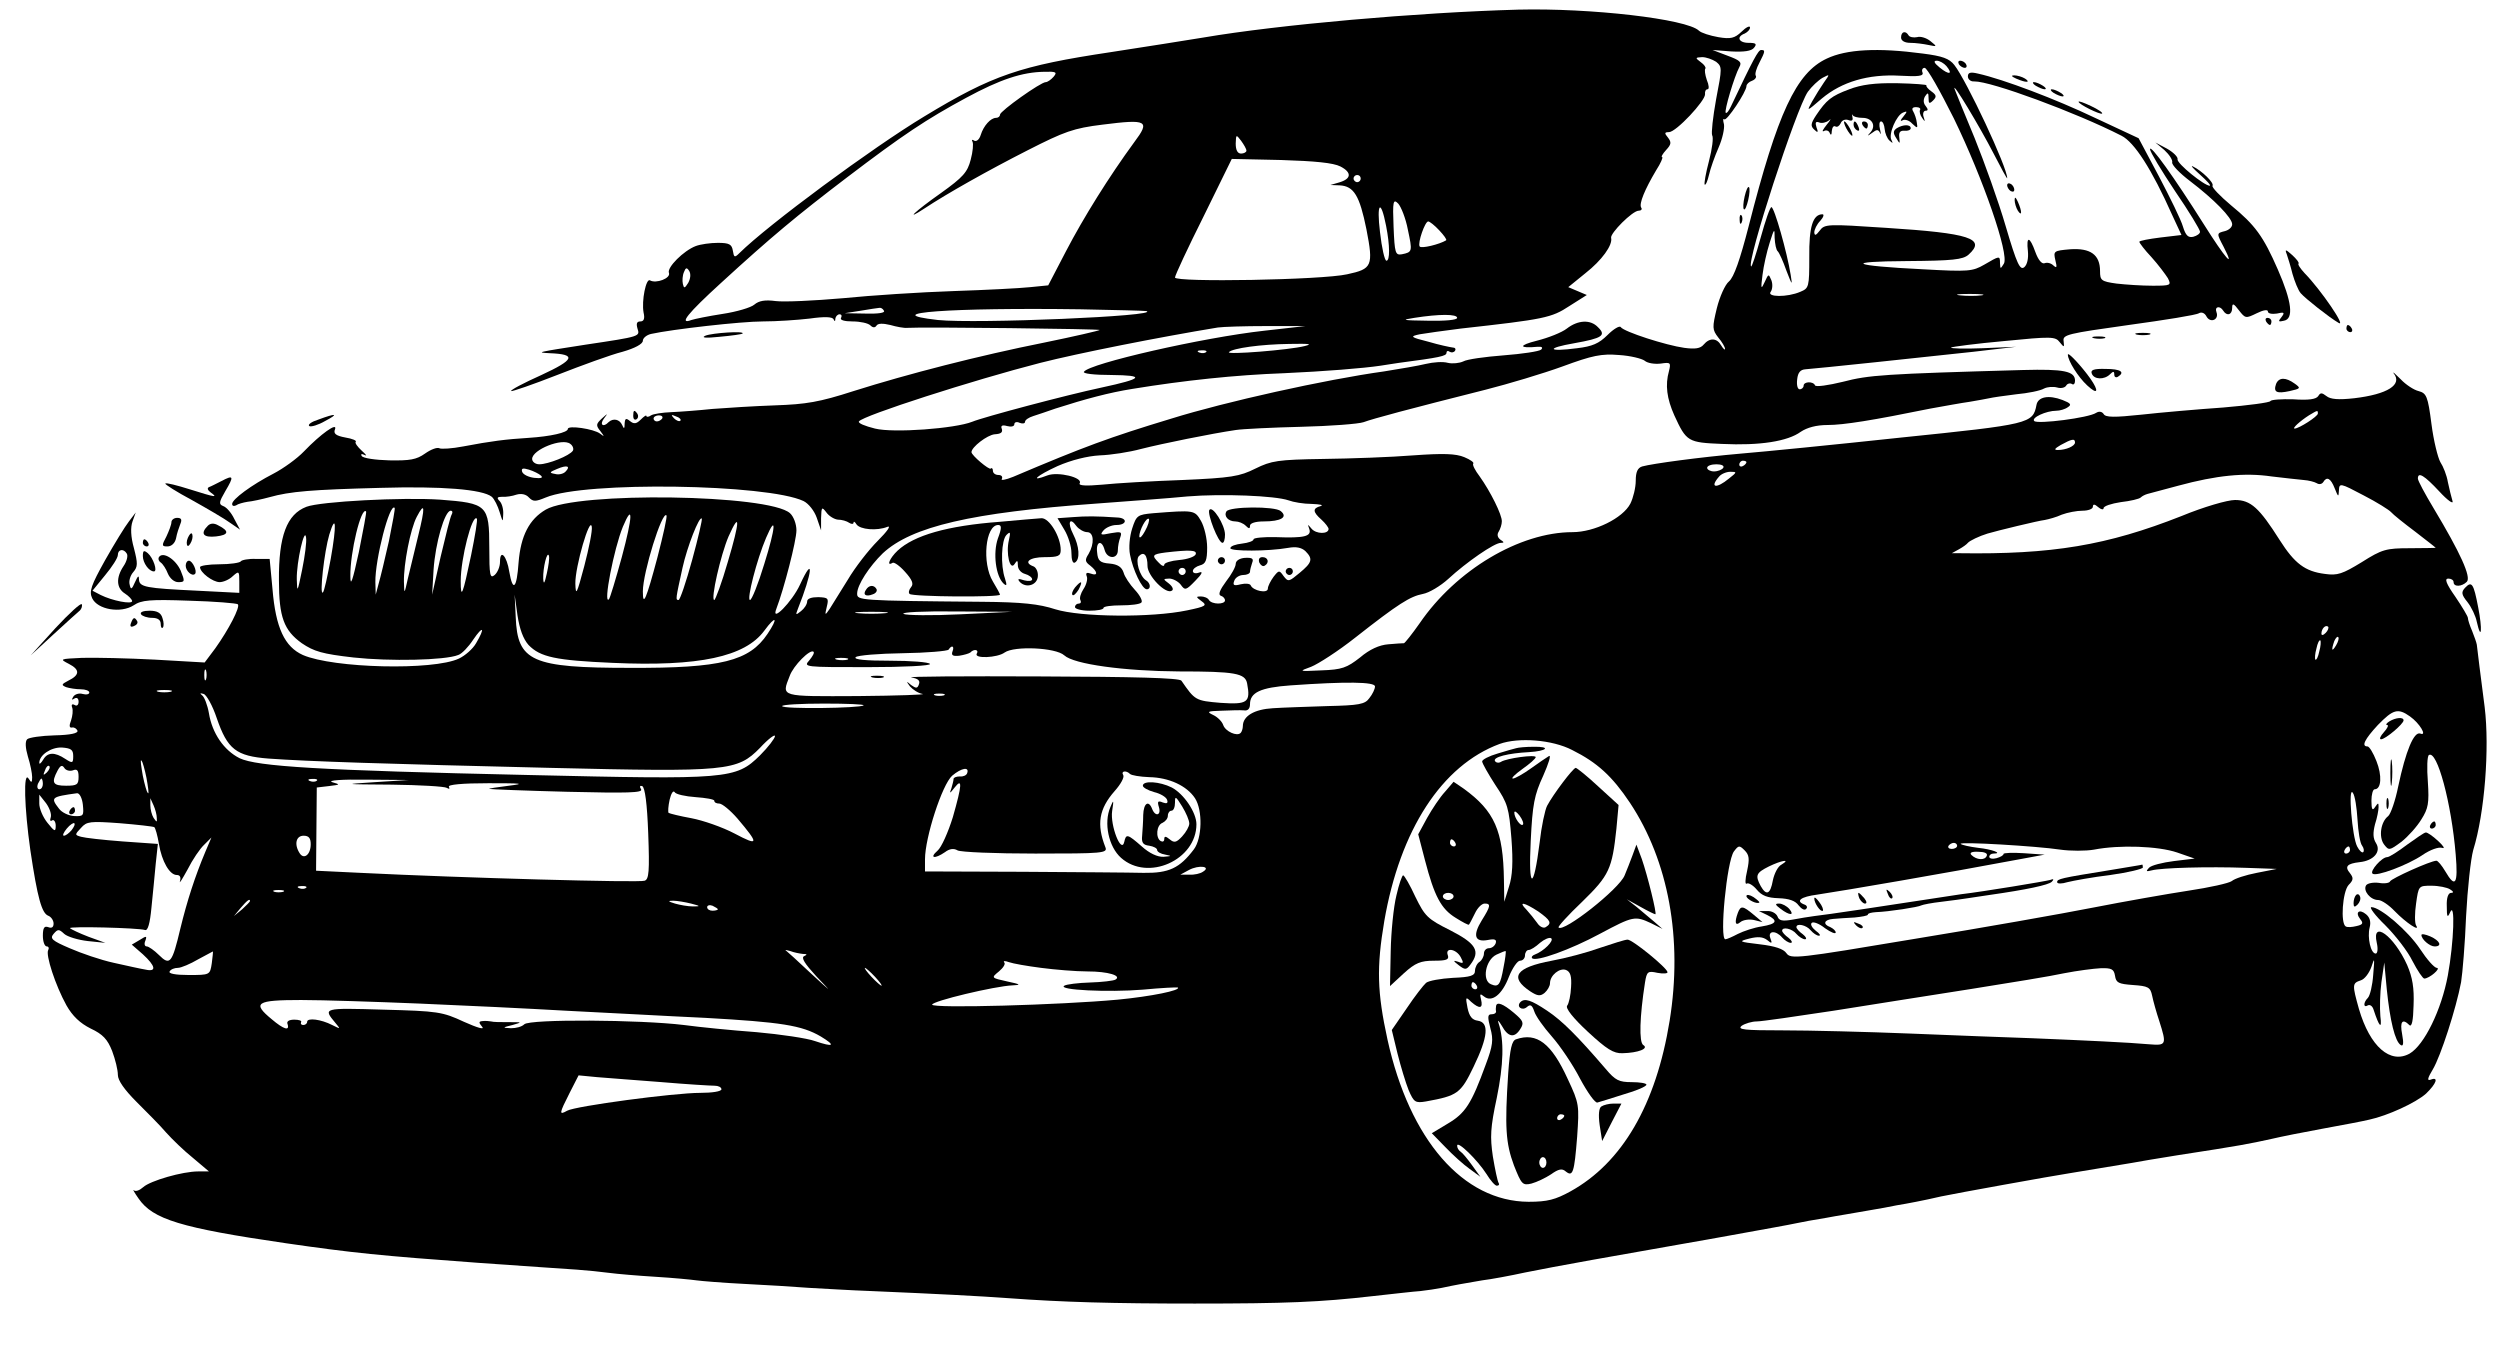 <?xml version="1.0" standalone="no"?>
<!DOCTYPE svg PUBLIC "-//W3C//DTD SVG 20010904//EN"
 "http://www.w3.org/TR/2001/REC-SVG-20010904/DTD/svg10.dtd">
<svg version="1.0" xmlns="http://www.w3.org/2000/svg"
 width="700pt" height="379pt" viewBox="0 0 700 379"
 preserveAspectRatio="xMidYMid meet">

<g transform="translate(0,379) scale(0.1,-0.1)"
fill="#000000" stroke="none">
<path d="M4250 3763 c-282 -8 -669 -42 -880 -78 -47 -8 -164 -26 -260 -41
-253 -38 -331 -64 -522 -180 -146 -88 -437 -303 -518 -383 -13 -13 -15 -12
-18 7 -3 18 -10 22 -42 22 -21 0 -49 -4 -62 -9 -34 -13 -81 -60 -75 -75 6 -15
-36 -31 -53 -21 -11 7 -24 -57 -18 -90 4 -17 1 -25 -9 -25 -10 0 -12 -6 -8
-20 7 -22 9 -22 -145 -45 -135 -21 -142 -22 -100 -24 75 -3 69 -18 -24 -61
-49 -22 -87 -42 -85 -45 2 -2 60 18 129 45 69 27 151 57 183 65 35 10 57 22
57 31 0 7 10 16 23 19 59 13 252 35 313 35 38 0 97 4 131 8 42 6 64 5 67 -2 3
-7 5 -6 5 2 1 6 6 12 12 12 5 0 7 -4 4 -10 -4 -6 9 -10 32 -10 22 0 44 -5 50
-11 7 -7 13 -7 17 -1 4 7 18 7 39 2 17 -5 39 -9 47 -8 42 3 543 -3 539 -6 -2
-2 -71 -18 -154 -35 -185 -37 -383 -88 -535 -136 -96 -31 -133 -37 -220 -40
-58 -2 -136 -7 -175 -10 -38 -4 -90 -8 -115 -9 -25 -1 -51 -5 -57 -9 -7 -5
-13 -5 -13 -2 0 4 -7 -1 -16 -10 -12 -12 -19 -13 -30 -4 -11 9 -14 8 -15 -7 0
-15 -2 -16 -7 -4 -7 16 -25 20 -38 8 -15 -16 -26 -7 -13 10 12 16 12 16 -6 0
-16 -15 -17 -19 -4 -35 12 -16 12 -17 -1 -7 -17 13 -90 24 -90 13 0 -10 -48
-21 -110 -25 -64 -4 -104 -9 -183 -24 -31 -6 -62 -8 -67 -5 -6 3 -23 -3 -40
-15 -24 -17 -42 -20 -100 -19 -39 1 -73 6 -77 12 -4 6 0 7 8 3 8 -4 4 1 -8 12
-12 11 -20 22 -17 25 4 3 -10 9 -29 12 -27 5 -34 11 -29 23 8 21 -40 -13 -87
-62 -19 -20 -58 -48 -85 -62 -62 -32 -116 -72 -116 -85 0 -6 5 -7 11 -4 5 4
20 8 32 10 12 1 40 7 62 13 57 16 118 21 310 26 171 5 286 -4 312 -25 7 -6 17
-26 22 -43 9 -29 9 -29 10 -6 1 15 -4 31 -10 37 -9 9 -7 12 7 12 10 -1 29 2
40 6 14 4 27 1 35 -8 12 -12 18 -12 47 0 109 46 621 38 722 -10 14 -7 30 -27
37 -47 l12 -35 0 34 c1 32 2 33 15 16 7 -10 22 -19 32 -20 11 0 25 -4 32 -9 6
-4 12 -4 12 1 0 4 4 2 8 -5 10 -15 58 -19 87 -7 11 4 -1 -13 -27 -39 -26 -26
-64 -75 -84 -109 -21 -34 -44 -71 -51 -82 -13 -19 -14 -19 -8 6 6 24 4 26 -24
27 -19 0 -31 -4 -31 -12 0 -8 -8 -20 -17 -27 -15 -12 -16 -12 -9 6 41 103 46
155 6 68 -22 -48 -83 -110 -66 -67 21 55 56 190 56 219 0 18 -8 39 -18 48 -58
53 -597 61 -684 10 -46 -27 -70 -73 -76 -148 -5 -73 -16 -84 -26 -26 -7 45
-26 65 -26 28 0 -14 -7 -30 -15 -37 -13 -11 -15 -1 -15 77 0 119 -6 124 -138
134 -104 7 -335 -5 -374 -20 -55 -21 -78 -82 -77 -206 0 -103 14 -140 64 -176
34 -23 57 -30 145 -40 101 -11 256 -8 293 7 10 3 29 23 42 43 28 41 34 34 8
-10 -9 -16 -31 -35 -48 -43 -72 -34 -352 -27 -437 10 -51 23 -76 76 -85 184
l-8 85 -38 0 c-21 1 -41 -3 -43 -7 -3 -4 -30 -8 -60 -8 -30 0 -54 -4 -54 -8 0
-15 36 -42 55 -42 10 0 27 7 37 17 17 15 18 14 18 -15 l0 -32 -117 6 c-146 7
-163 10 -164 32 0 12 -3 10 -11 -8 -9 -21 -12 -22 -15 -7 -3 10 2 26 10 35 13
15 13 24 2 67 -9 32 -10 58 -4 75 l9 25 -19 -25 c-11 -14 -41 -63 -67 -109
-39 -70 -45 -87 -36 -106 15 -32 80 -43 116 -20 22 15 46 17 156 13 71 -2 132
-7 136 -10 7 -8 -26 -71 -63 -123 l-30 -40 -139 8 c-76 4 -168 6 -204 5 -63
-3 -64 -3 -37 -17 31 -16 31 -31 -2 -47 -19 -10 -20 -12 -6 -18 9 -3 28 -6 41
-6 13 0 24 -4 24 -9 0 -5 -8 -7 -19 -4 -10 3 -22 -1 -26 -8 -5 -8 -4 -10 3 -5
7 4 12 1 12 -9 0 -9 -5 -13 -11 -9 -7 4 -10 1 -7 -7 3 -8 1 -24 -3 -36 -6 -15
-5 -22 3 -20 6 1 12 -3 15 -9 2 -7 -19 -12 -64 -13 -37 -1 -72 -6 -77 -11 -6
-6 -5 -24 2 -48 7 -22 12 -48 12 -58 0 -16 -2 -17 -10 -4 -15 23 -12 -81 5
-201 20 -134 32 -176 50 -183 8 -3 15 -13 15 -22 0 -10 -5 -14 -15 -10 -11 4
-15 -2 -15 -24 0 -17 5 -30 11 -30 5 0 7 -5 4 -10 -8 -13 20 -99 51 -155 17
-30 38 -50 68 -65 34 -16 47 -30 60 -63 9 -24 16 -53 16 -67 0 -15 18 -41 52
-75 29 -29 67 -67 83 -86 17 -19 50 -51 75 -71 l45 -38 -30 0 c-44 0 -134 -26
-154 -44 -10 -9 -21 -13 -26 -9 -5 5 1 -6 13 -23 40 -58 117 -82 412 -125 186
-27 265 -35 540 -55 124 -9 248 -17 275 -19 28 -2 68 -6 90 -9 22 -3 81 -8
130 -11 50 -3 101 -8 115 -10 14 -2 75 -7 135 -10 61 -3 142 -8 180 -11 39 -2
117 -7 175 -9 187 -8 303 -14 385 -20 150 -11 290 -15 520 -15 255 0 352 4
500 21 55 6 115 13 132 14 18 2 45 6 60 9 37 8 60 12 113 21 25 3 79 13 120
22 78 16 280 52 435 79 50 9 110 19 135 24 110 20 167 30 190 35 14 3 51 10
83 15 31 6 83 14 115 20 31 5 68 12 82 15 14 2 39 7 55 10 17 3 48 10 70 15
37 8 314 58 360 65 18 3 115 19 175 29 14 3 70 12 125 21 182 28 201 32 265
46 25 6 90 19 145 29 55 10 113 21 129 25 51 11 130 47 159 73 29 28 36 48 13
39 -11 -4 -9 4 6 29 22 37 65 170 79 244 4 25 11 108 14 185 4 77 13 160 20
185 32 103 46 285 32 400 -11 84 -21 165 -22 175 -1 6 -7 23 -13 38 -7 16 -12
32 -12 37 0 4 -16 31 -35 59 -26 37 -31 51 -20 51 8 0 15 -4 15 -10 0 -14 23
-13 37 1 13 13 -18 81 -93 206 -24 40 -44 77 -44 83 0 20 18 9 60 -36 23 -25
40 -37 37 -27 -3 10 -9 34 -13 53 -3 19 -13 44 -21 56 -7 12 -19 60 -25 107
-10 78 -14 86 -36 92 -13 3 -36 18 -50 33 -15 15 -24 23 -20 17 26 -32 -17
-59 -110 -70 -45 -5 -67 -3 -78 6 -13 10 -17 10 -23 0 -6 -9 -27 -12 -70 -9
-33 1 -62 -1 -64 -5 -1 -4 -61 -12 -132 -18 -72 -5 -175 -14 -229 -20 -76 -8
-101 -8 -106 2 -5 7 -13 8 -21 3 -21 -14 -163 -32 -173 -23 -10 9 33 29 62 29
9 0 24 4 32 10 11 7 8 11 -15 20 -39 15 -69 9 -73 -14 -10 -52 -18 -54 -378
-91 -186 -20 -388 -40 -449 -45 -115 -10 -248 -28 -277 -36 -13 -4 -18 -16
-18 -40 0 -19 -7 -48 -15 -64 -21 -41 -101 -80 -162 -80 -148 0 -326 -106
-428 -255 -21 -30 -41 -55 -44 -56 -3 0 -23 -1 -44 -3 -25 -2 -52 -14 -79 -37
-37 -29 -51 -34 -108 -36 -64 -3 -65 -3 -29 10 20 8 76 44 124 82 121 95 153
115 189 122 17 3 49 22 71 42 51 47 129 101 147 101 10 0 10 2 -1 9 -8 6 -10
14 -5 22 5 8 9 21 9 29 1 18 -32 84 -62 126 -13 17 -21 33 -18 36 3 3 -8 11
-25 18 -24 10 -59 11 -143 5 -62 -5 -175 -9 -252 -10 -128 -2 -145 -5 -190
-27 -44 -22 -67 -26 -205 -32 -85 -3 -186 -9 -224 -13 -45 -4 -67 -3 -63 4 10
16 -61 33 -90 22 -52 -20 -31 -1 28 26 39 17 83 28 118 30 31 1 83 9 116 18
59 15 197 43 265 53 19 3 102 7 183 9 82 2 161 8 175 13 27 10 124 36 342 91
63 16 160 45 215 65 84 31 109 36 158 32 32 -2 64 -10 72 -16 8 -7 28 -10 45
-8 27 4 29 3 23 -21 -11 -39 -6 -77 15 -124 34 -74 38 -76 134 -80 105 -5 183
7 220 34 18 12 44 19 75 19 45 0 126 13 288 46 39 7 88 16 110 19 22 4 47 8
55 10 8 2 42 7 75 11 33 3 68 10 78 16 10 5 26 6 37 3 10 -3 21 -1 25 5 3 6
11 8 16 5 5 -4 9 1 9 9 0 27 -32 33 -145 30 -391 -11 -432 -14 -505 -33 -41
-10 -76 -15 -78 -10 -5 12 -32 11 -32 -1 0 -5 -5 -10 -11 -10 -6 0 -9 12 -7
28 2 19 9 27 23 28 30 2 333 34 470 49 l120 14 -94 -4 c-51 -2 -91 -1 -88 2 3
2 70 11 148 18 132 13 144 13 156 -3 13 -16 13 -15 11 3 -3 18 11 21 182 45
102 14 190 28 197 33 7 4 16 1 21 -9 11 -20 36 -9 28 12 -6 16 10 19 19 4 10
-16 25 -12 25 8 0 14 4 13 19 -7 18 -23 19 -23 50 -8 18 9 31 11 31 5 0 -6 11
-8 25 -6 21 5 23 3 13 -10 -10 -12 -9 -14 7 -10 28 5 22 54 -17 143 -41 94
-64 125 -131 180 -31 26 -55 51 -52 55 5 8 -30 42 -55 54 -8 4 1 -6 20 -23 19
-17 32 -31 27 -31 -15 0 -92 62 -90 74 2 6 -12 20 -30 30 l-32 17 25 -21 c14
-13 24 -28 22 -35 -1 -7 21 -30 50 -52 67 -51 118 -103 118 -121 0 -8 -9 -16
-20 -19 -24 -6 -24 -6 -4 -44 34 -66 5 -33 -56 64 -82 130 -150 225 -150 209
0 -7 32 -60 70 -117 39 -57 70 -108 70 -114 0 -5 -8 -11 -19 -14 -14 -3 -21 3
-29 29 -5 18 -36 81 -67 140 l-57 107 -122 57 c-109 52 -256 108 -328 124 -21
5 -28 3 -28 -8 0 -8 8 -15 18 -14 46 1 285 -87 412 -152 36 -18 85 -94 142
-222 l26 -56 -59 -7 c-32 -4 -59 -9 -59 -12 0 -3 15 -23 34 -43 19 -21 39 -48
46 -59 10 -20 8 -21 -43 -21 -30 0 -75 3 -101 6 -43 6 -46 9 -46 35 0 46 -27
65 -84 61 -46 -4 -47 -5 -41 -31 5 -20 4 -23 -6 -14 -6 6 -17 9 -24 6 -8 -3
-18 9 -26 31 -16 45 -26 46 -21 3 2 -21 -2 -38 -10 -45 -12 -10 -21 9 -52 114
-20 69 -60 180 -87 247 -28 67 -53 129 -56 137 -10 29 71 -106 109 -180 21
-41 38 -72 38 -69 1 29 -114 274 -148 317 -14 18 -33 25 -88 32 -127 17 -214
12 -269 -14 -86 -40 -138 -152 -219 -470 -24 -93 -41 -142 -55 -154 -11 -9
-26 -43 -34 -75 -13 -54 -13 -60 4 -82 11 -13 19 -27 19 -32 0 -4 -5 0 -11 10
-12 21 -32 22 -49 2 -9 -11 -24 -13 -54 -9 -51 7 -169 45 -178 58 -3 5 -20 -5
-37 -22 -24 -24 -43 -32 -85 -37 -83 -11 -89 0 -8 14 79 14 90 22 66 45 -21
22 -56 20 -87 -4 -14 -11 -52 -26 -84 -34 -52 -13 -51 -22 2 -17 12 1 16 -2
10 -8 -6 -5 -53 -12 -105 -16 -52 -4 -103 -11 -113 -17 -11 -5 -30 -7 -43 -4
-14 4 -41 2 -62 -3 -20 -5 -73 -14 -117 -21 -165 -23 -444 -85 -595 -132 -175
-53 -245 -79 -443 -163 -22 -9 -36 -11 -32 -6 3 6 -1 11 -9 11 -9 0 -16 5 -16
12 0 6 -3 9 -6 6 -4 -5 -54 37 -54 46 0 14 44 48 65 50 17 1 23 5 20 15 -4 9
1 12 15 8 11 -3 20 -1 20 5 0 6 7 8 15 4 8 -3 15 -2 15 3 0 5 10 12 23 16 12
4 40 13 62 21 84 27 152 45 215 55 147 24 289 39 425 44 112 5 224 14 270 21
11 2 34 5 52 8 114 15 133 19 133 28 0 5 4 7 9 3 5 -3 12 -2 15 3 3 5 0 9 -7
9 -7 1 -37 7 -67 16 -52 13 -53 15 -25 21 17 3 68 10 115 16 234 26 254 30
304 63 l49 31 -26 11 -26 11 48 39 c46 36 77 79 72 99 -3 13 60 76 77 76 7 0
11 4 7 9 -6 11 10 50 42 104 13 20 20 37 17 37 -4 0 1 9 11 20 15 16 15 22 5
35 -10 12 -10 15 3 15 20 0 102 88 101 106 -1 8 2 14 7 14 5 0 4 12 -2 26 -5
15 -7 29 -4 32 2 3 -3 11 -13 18 -16 12 -16 13 4 14 11 0 28 -6 39 -13 17 -14
17 -17 0 -105 -9 -50 -14 -95 -11 -101 4 -6 0 -38 -9 -72 -9 -34 -14 -63 -12
-66 3 -2 8 10 12 27 4 18 16 52 27 77 11 25 17 54 15 65 -3 11 -3 17 1 14 6
-7 62 77 62 93 0 5 7 12 16 15 8 3 13 10 10 14 -3 5 2 21 10 36 17 33 17 36 5
36 -8 0 -22 -26 -84 -157 -6 -13 -12 -21 -15 -19 -5 5 24 102 38 128 8 14 2
19 -33 32 l-42 16 52 -4 c36 -2 57 1 64 10 9 11 6 14 -15 14 -28 0 -35 17 -11
26 8 4 15 11 15 17 0 6 -11 1 -24 -12 -19 -18 -30 -21 -65 -15 -23 4 -48 12
-54 18 -34 33 -304 64 -507 59z m1200 -158 c19 -23 8 -26 -19 -4 -16 13 -18
19 -8 19 8 0 20 -7 27 -15z m21 -147 c82 -169 155 -380 140 -406 -10 -16 -10
-16 -11 1 0 22 -1 21 -44 -4 -33 -19 -44 -20 -171 -13 -203 10 -225 22 -46 23
129 1 157 4 173 18 50 45 4 60 -230 75 -166 11 -173 11 -187 -8 -10 -13 -14
-15 -15 -5 0 8 7 23 17 33 9 10 11 18 6 18 -27 0 -38 -35 -37 -120 0 -84 -1
-87 -25 -97 -37 -16 -95 -15 -83 0 5 7 6 21 2 32 -8 19 -8 19 -19 -5 -10 -22
-11 -19 -6 20 3 25 12 65 20 90 13 41 14 42 14 14 1 -17 4 -34 9 -38 4 -4 15
-28 24 -54 16 -41 17 -43 12 -12 -10 63 -46 190 -54 190 -4 0 -17 -38 -30 -85
-13 -47 -25 -84 -27 -81 -13 13 126 441 159 489 11 15 29 32 41 39 21 11 21
11 4 -13 -9 -13 -24 -37 -33 -53 -16 -29 -16 -29 27 8 56 47 130 69 219 64 52
-3 67 -1 63 9 -3 7 0 13 6 13 7 0 43 -64 82 -142z m-2521 117 c-7 -8 -17 -15
-22 -15 -14 0 -128 -81 -128 -91 0 -5 -5 -9 -11 -9 -15 0 -35 -22 -43 -48 -4
-13 -12 -19 -18 -16 -6 4 -8 3 -5 -3 3 -5 1 -28 -5 -50 -9 -35 -21 -49 -84
-94 -71 -50 -104 -81 -46 -43 65 43 179 107 289 163 104 53 129 62 210 72 126
16 134 11 89 -49 -71 -97 -142 -211 -191 -305 l-50 -96 -50 -5 c-27 -3 -124
-8 -215 -11 -91 -3 -230 -12 -310 -20 -80 -7 -165 -11 -188 -8 -30 4 -47 1
-60 -10 -9 -8 -49 -20 -89 -26 -39 -6 -78 -14 -87 -17 -37 -14 -10 19 82 103
143 131 213 189 352 295 159 121 224 164 335 224 96 52 157 72 219 73 33 1 37
-1 26 -14z m540 -207 c0 -4 -7 -8 -15 -8 -10 0 -15 10 -15 28 1 26 1 26 15 8
8 -11 15 -23 15 -28z m263 -44 c33 -17 31 -35 -4 -45 l-24 -7 26 -1 c40 -2 56
-29 75 -123 20 -103 16 -111 -54 -126 -70 -16 -482 -23 -482 -9 0 6 36 83 80
171 l79 161 138 -3 c96 -3 146 -8 166 -18z m57 -34 c0 -5 -4 -10 -10 -10 -5 0
-10 5 -10 10 0 6 5 10 10 10 6 0 10 -4 10 -10z m132 -143 c13 -61 13 -63 -17
-69 -18 -3 -20 3 -23 77 -3 72 -1 79 13 65 8 -9 21 -41 27 -73z m-61 11 c11
-56 11 -98 1 -98 -5 0 -13 36 -18 80 -10 82 2 95 17 18z m149 -13 c13 -14 22
-26 19 -28 -18 -11 -70 -24 -74 -17 -6 10 15 70 24 70 4 0 18 -11 31 -25z
m-2103 -147 c-10 -16 -12 -16 -15 -3 -2 9 -1 24 3 33 5 13 8 14 15 3 5 -9 3
-22 -3 -33z m3621 -35 c-15 -2 -42 -2 -60 0 -18 2 -6 4 27 4 33 0 48 -2 33 -4z
m-3073 -43 c4 -6 -15 -9 -52 -8 l-58 1 45 7 c25 4 48 8 52 8 4 1 10 -2 13 -8z
m735 -1 c42 -14 -475 -36 -584 -25 -177 20 39 35 399 30 99 -2 182 -4 185 -5z
m870 -19 c0 -6 -33 -9 -82 -8 -71 1 -77 2 -38 8 70 11 120 11 120 0z m-540
-36 c-172 -19 -491 -92 -505 -115 -4 -5 28 -9 77 -9 96 -1 89 -10 -27 -35 -99
-21 -332 -83 -363 -96 -48 -19 -220 -32 -272 -19 -28 7 -48 15 -45 20 10 16
321 116 508 164 106 27 333 72 497 99 14 2 75 4 135 4 l110 0 -115 -13z m113
-43 c-43 -11 -220 -25 -212 -17 10 11 90 22 169 23 56 1 67 0 43 -6z m-276
-17 c-3 -3 -12 -4 -19 -1 -8 3 -5 6 6 6 11 1 17 -2 13 -5z m3113 -172 c0 -8
-53 -42 -65 -42 -8 0 15 21 40 37 25 15 25 15 25 5z m-4636 -14 c-3 -4 -9 -8
-15 -8 -5 0 -9 4 -9 8 0 5 7 9 15 9 8 0 12 -4 9 -9z m51 -6 c-3 -3 -11 0 -18
7 -9 10 -8 11 6 5 10 -3 15 -9 12 -12z m-301 -84 c-9 -14 -69 -38 -94 -38 -11
0 -20 7 -20 15 0 26 85 60 107 42 7 -5 10 -14 7 -19z m4206 23 c0 -10 -25 -21
-48 -21 -12 0 -9 4 8 14 31 17 40 19 40 7z m-920 -55 c0 -3 -4 -8 -10 -11 -5
-3 -10 -1 -10 4 0 6 5 11 10 11 6 0 10 -2 10 -4z m-3307 -27 c-6 -6 -19 -9
-29 -6 -17 3 -16 5 6 14 28 12 39 8 23 -8z m3242 11 c-3 -5 -15 -10 -26 -10
-10 0 -19 5 -19 10 0 6 12 10 26 10 14 0 23 -4 19 -10z m-3310 -22 c6 -6 0 -8
-19 -6 -16 2 -31 9 -34 17 -3 10 2 11 19 6 13 -4 29 -12 34 -17z m3326 -8
c-35 -29 -55 -26 -28 5 6 8 21 14 32 14 19 0 19 -1 -4 -19z m1609 -4 c14 -1
30 -5 37 -9 6 -4 14 -3 18 3 10 17 21 11 32 -17 10 -25 11 -26 12 -6 1 21 3
21 69 -14 37 -19 72 -41 77 -47 6 -7 36 -31 68 -55 31 -24 57 -44 57 -45 0 0
-33 -1 -72 -1 -67 0 -78 -3 -135 -39 -54 -33 -68 -38 -103 -33 -56 7 -85 29
-127 95 -57 90 -81 112 -125 112 -21 0 -87 -19 -150 -45 -208 -82 -362 -108
-623 -104 l-20 0 20 11 c11 6 22 14 25 18 5 6 32 19 55 26 27 8 142 36 160 38
11 2 33 8 48 15 16 6 42 11 58 11 16 0 29 5 29 11 0 8 5 8 15 -1 8 -7 15 -8
15 -3 0 6 22 13 48 17 27 3 52 9 56 13 4 4 12 8 19 10 7 2 45 12 86 23 107 29
186 37 261 26 36 -4 76 -9 90 -10z m-2842 -57 c13 -5 42 -10 65 -10 23 -1 34
-3 25 -6 -23 -6 -23 -16 2 -38 11 -10 20 -22 20 -26 0 -15 -35 -15 -48 1 -11
13 -11 13 -6 -1 7 -21 -14 -26 -93 -23 -35 1 -63 -2 -63 -6 0 -5 -15 -10 -32
-12 -18 -2 -33 -7 -33 -13 0 -9 106 -9 162 1 22 4 37 1 48 -9 22 -22 19 -32
-16 -61 -30 -25 -32 -26 -45 -9 -12 17 -13 17 -28 -2 -8 -11 -16 -26 -16 -33
0 -15 -42 -6 -48 9 -2 5 -15 6 -28 3 -19 -5 -23 -3 -18 10 3 9 15 16 25 16 10
0 19 4 19 9 0 5 3 16 6 25 5 12 0 15 -20 14 -15 -1 -26 -8 -26 -17 0 -8 -12
-30 -27 -49 -17 -23 -23 -37 -15 -40 7 -2 12 -8 12 -13 0 -12 -37 -12 -45 1
-3 6 -14 10 -23 10 -14 0 -13 -2 2 -13 17 -12 13 -15 -40 -26 -100 -21 -299
-19 -369 3 -46 15 -93 20 -205 21 -346 3 -350 4 -350 23 0 24 34 76 72 113 81
75 249 114 598 139 91 7 206 15 255 20 97 8 246 2 283 -11z m-2519 -114 c-11
-49 -24 -103 -29 -120 l-8 -30 -1 35 c-1 63 40 223 54 208 2 -1 -6 -43 -16
-93z m82 15 c-10 -41 -23 -95 -29 -120 -10 -45 -10 -45 -11 -9 -1 49 18 148
36 182 23 44 24 28 4 -53z m-166 -45 c-18 -83 -24 -100 -24 -68 -1 65 30 195
44 181 2 -1 -8 -52 -20 -113z m260 105 c-4 -6 -17 -59 -31 -118 l-24 -107 4
70 c5 74 31 165 48 165 5 0 6 -5 3 -10z m476 -120 c-17 -62 -33 -115 -36 -118
-17 -17 14 142 39 203 29 69 28 30 -3 -85z m100 0 c-32 -120 -41 -140 -41 -96
0 53 54 226 66 213 3 -2 -9 -55 -25 -117z m-522 5 c-23 -110 -29 -126 -29 -72
0 63 32 188 45 175 3 -2 -5 -49 -16 -103z m619 -13 c-17 -62 -34 -112 -38
-112 -9 0 -8 3 11 90 13 59 47 146 54 138 2 -2 -10 -54 -27 -116z m-1012 3
c-9 -48 -18 -91 -22 -94 -10 -9 4 115 18 162 19 62 21 28 4 -68z m710 -20
c-21 -79 -24 -85 -25 -49 -1 46 41 191 46 159 2 -11 -8 -60 -21 -110z m402 12
c-17 -59 -35 -107 -38 -107 -11 0 18 127 40 178 33 74 32 43 -2 -71z m102 -6
c-17 -56 -35 -101 -40 -101 -10 0 19 113 45 174 30 70 27 29 -5 -73z m-1294
-16 c-13 -64 -14 -66 -15 -27 -1 48 22 149 26 117 2 -11 -3 -51 -11 -90z
m-491 45 c4 -6 0 -22 -9 -35 -22 -33 -20 -62 4 -77 11 -7 20 -17 20 -21 0 -10
-56 1 -88 17 l-23 12 35 43 c20 24 36 49 36 57 0 16 16 19 25 4z m1176 -56
c-6 -28 -9 -32 -10 -14 -1 30 11 79 16 64 2 -6 -1 -28 -6 -50z m-51 -200 c33
-34 76 -43 235 -50 242 -11 371 17 425 90 33 45 40 37 9 -9 -51 -76 -129 -96
-384 -95 -277 0 -316 18 -321 142 l-3 63 8 -58 c6 -39 16 -66 31 -83z m998 89
c-21 -2 -55 -2 -75 0 -21 2 -4 4 37 4 41 0 58 -2 38 -4z m212 -3 c-80 -4 -152
-3 -160 1 -8 5 57 8 145 7 l160 -1 -145 -7z m3822 -52 c-7 -7 -12 -8 -12 -2 0
14 12 26 19 19 2 -3 -1 -11 -7 -17z m29 -35 c-12 -20 -14 -14 -5 12 4 9 9 14
11 11 3 -2 0 -13 -6 -23z m-47 -17 c-3 -15 -8 -25 -11 -23 -2 3 -1 17 3 31 3
15 8 25 11 23 2 -3 1 -17 -3 -31z m-3827 0 c-4 -11 1 -14 19 -12 13 2 27 6 31
9 10 11 25 8 18 -3 -9 -15 58 -12 78 3 27 19 143 14 167 -8 27 -25 168 -44
321 -45 157 0 186 -5 191 -34 10 -53 1 -59 -74 -54 -71 6 -72 7 -110 62 -5 8
-135 11 -395 12 -213 1 -376 0 -361 -3 19 -3 25 -9 21 -19 -4 -12 -8 -12 -22
-2 -14 12 -14 11 -3 -4 8 -9 23 -19 35 -21 12 -2 -69 -5 -180 -6 -221 -1 -215
-3 -192 56 10 29 58 77 67 68 3 -3 -3 -13 -12 -24 -17 -19 -14 -19 163 -19
103 0 178 4 175 9 -3 5 -53 9 -112 9 -67 0 -103 3 -96 10 5 5 64 10 132 11 67
1 125 6 128 10 9 14 17 10 11 -5z m-294 -23 c-7 -2 -21 -2 -30 0 -10 3 -4 5
12 5 17 0 24 -2 18 -5z m-1796 -55 c-3 -7 -5 -2 -5 12 0 14 2 19 5 13 2 -7 2
-19 0 -25z m3273 -20 c0 -7 -7 -22 -16 -33 -12 -17 -29 -20 -117 -22 -56 -2
-125 -4 -153 -6 -52 -3 -84 -22 -84 -50 0 -7 -3 -16 -6 -19 -10 -11 -43 4 -49
22 -3 9 -15 22 -28 28 -19 9 -17 11 23 12 25 1 53 2 63 1 11 -2 17 5 17 17 0
33 29 47 114 53 156 11 236 10 236 -3z m-3372 -15 c-10 -2 -26 -2 -35 0 -10 3
-2 5 17 5 19 0 27 -2 18 -5z m129 -74 c30 -87 54 -106 145 -113 110 -8 328
-15 788 -26 499 -12 524 -9 588 56 23 25 42 39 42 33 0 -6 -19 -31 -42 -54
-68 -67 -89 -68 -648 -55 -587 13 -761 24 -809 47 -44 22 -77 70 -86 126 -4
23 -13 46 -19 50 -7 6 -6 7 4 4 8 -2 25 -32 37 -68z m2036 64 c-7 -2 -19 -2
-25 0 -7 3 -2 5 12 5 14 0 19 -2 13 -5z m-225 -28 c-8 -8 -228 -11 -228 -2 0
4 53 7 117 7 64 0 114 -2 111 -5z m4330 -31 c27 -19 49 -56 29 -48 -18 7 -41
-49 -62 -148 -8 -40 -21 -77 -28 -83 -21 -16 -27 -58 -12 -79 14 -18 15 -18
49 7 19 15 44 43 56 63 19 30 22 45 18 105 -3 38 -2 72 3 75 23 14 63 -134 75
-279 7 -83 -1 -95 -29 -47 -10 17 -21 30 -25 30 -16 0 -127 -50 -130 -58 -1
-4 -15 -7 -31 -4 -16 2 -32 -1 -36 -7 -9 -15 12 -41 34 -41 9 0 30 -14 46 -31
32 -33 73 -60 60 -40 -4 7 -4 34 0 61 7 50 7 50 43 50 21 0 44 -5 52 -10 10
-6 11 -10 3 -10 -8 0 -13 -14 -12 -37 0 -31 2 -34 9 -18 15 35 11 -83 -6 -176
-18 -97 -66 -195 -107 -219 -54 -30 -111 19 -142 125 -19 68 -19 72 5 80 11 3
24 21 30 38 9 28 9 25 5 -22 -2 -30 -9 -59 -15 -65 -13 -13 -13 -29 0 -21 6 3
13 -2 16 -12 16 -49 24 -57 19 -18 -2 22 -1 65 3 95 l8 55 7 -75 c9 -88 23
-146 39 -156 7 -5 9 4 4 30 -7 36 1 45 20 26 7 -7 11 12 12 55 2 49 -3 78 -18
113 -37 82 -100 128 -85 62 4 -17 2 -30 -3 -30 -14 0 -24 45 -17 73 4 15 1 28
-10 37 -19 16 -32 6 -16 -14 9 -11 7 -15 -11 -19 -12 -3 -25 -4 -30 -1 -15 9
-9 97 8 116 14 14 14 20 4 33 -16 19 -8 27 27 31 39 4 61 29 46 53 -9 14 -9
29 -3 53 6 18 10 40 10 48 0 13 -1 13 -10 0 -7 -11 -10 -7 -10 18 0 17 4 32 9
32 19 0 21 39 5 79 -9 23 -20 41 -25 41 -18 0 -8 20 29 60 43 44 56 48 90 24z
m-2346 -94 c70 -35 112 -73 162 -148 108 -163 148 -381 111 -610 -38 -235
-133 -398 -278 -478 -42 -23 -64 -29 -117 -29 -183 1 -333 173 -395 454 -29
133 -31 202 -9 332 44 255 161 436 323 496 53 19 147 12 203 -17z m-4197 -17
c0 -20 -2 -21 -22 -8 -30 20 -50 19 -62 -2 -6 -10 -11 -14 -11 -9 0 22 33 44
63 43 26 -2 32 -6 32 -24z m208 -78 c4 -25 4 -33 -2 -20 -4 11 -11 38 -14 60
-4 25 -4 33 2 20 4 -11 11 -38 14 -60z m-282 32 c-10 -9 -11 -8 -5 6 3 10 9
15 12 12 3 -3 0 -11 -7 -18z m73 6 c12 5 16 0 16 -18 0 -22 -4 -25 -35 -25
-37 0 -42 8 -24 42 8 15 13 17 19 8 4 -7 15 -10 24 -7z m2504 -8 c-2 -6 -11
-10 -20 -9 -10 0 -18 -3 -18 -7 0 -4 -3 -16 -6 -26 -6 -16 -5 -16 9 2 22 28
21 8 -5 -83 -13 -42 -32 -85 -43 -94 -24 -21 -8 -24 21 -4 13 10 25 11 35 5 8
-5 106 -9 218 -9 189 0 203 1 196 18 -25 64 -18 107 26 157 17 19 28 39 24 45
-7 11 8 14 19 3 4 -4 28 -8 54 -9 55 -1 105 -24 128 -59 22 -34 20 -112 -3
-143 -40 -53 -70 -67 -141 -66 -37 1 -190 2 -339 3 l-273 1 0 34 c0 61 48 209
76 234 26 22 49 26 42 7z m-2588 -30 c0 -8 -4 -15 -10 -15 -5 0 -7 7 -4 15 4
8 8 15 10 15 2 0 4 -7 4 -15z m767 9 c-3 -3 -12 -4 -19 -1 -8 3 -5 6 6 6 11 1
17 -2 13 -5z m163 -4 c-92 -6 -90 -6 47 -7 78 -1 148 -5 154 -9 7 -4 9 -3 6 3
-4 6 37 10 111 10 93 0 105 -1 57 -7 -33 -4 -58 -8 -55 -9 3 -1 101 -5 219 -8
168 -4 212 -3 206 7 -5 8 -3 11 3 9 8 -3 14 -50 17 -132 4 -107 2 -129 -10
-133 -14 -6 -512 8 -795 22 l-125 6 1 117 1 116 34 4 c32 4 33 4 9 11 -14 5
27 8 95 7 l120 -1 -95 -6z m898 -42 c28 -2 52 -6 52 -10 0 -5 6 -8 14 -8 8 0
31 -19 51 -42 61 -72 60 -78 -8 -42 -34 18 -89 37 -121 43 -33 6 -61 13 -64
15 -2 3 -1 19 3 37 4 17 10 27 14 21 3 -6 30 -12 59 -14z m4653 -63 c2 -33 7
-66 13 -73 5 -7 6 -15 3 -18 -3 -3 -11 4 -17 16 -14 26 -26 172 -12 150 6 -8
11 -42 13 -75z m-6369 42 c3 -31 2 -33 -24 -32 -16 1 -35 10 -43 21 -24 31
-22 33 51 43 7 0 14 -14 16 -32z m-90 -36 c-3 -8 -1 -12 4 -8 5 3 10 -4 10
-15 0 -18 -3 -17 -23 8 -13 16 -23 40 -23 54 l0 25 19 -24 c10 -14 16 -31 13
-40z m297 -1 c1 -13 0 -13 -9 0 -5 8 -9 24 -9 35 l0 20 9 -20 c5 -11 9 -27 9
-35z m-239 -35 c-7 -8 -16 -15 -21 -15 -5 0 -1 9 8 20 9 11 19 17 21 15 3 -3
-1 -11 -8 -20z m232 9 c3 -2 9 -23 13 -47 8 -49 30 -87 50 -87 9 0 12 -6 9
-17 -3 -10 6 5 21 32 14 28 35 59 47 70 l20 20 -17 -40 c-29 -69 -51 -137 -70
-215 -23 -97 -29 -105 -60 -74 -13 13 -29 24 -34 24 -6 0 -8 7 -4 16 5 14 3
14 -16 2 l-22 -13 31 -27 c36 -33 39 -50 8 -43 -13 2 -53 11 -89 19 -37 8 -92
27 -124 41 -49 21 -56 27 -45 40 12 14 15 14 30 0 9 -8 39 -17 66 -20 l49 -5
-47 17 c-26 10 -49 21 -52 24 -6 6 192 1 210 -5 8 -3 14 19 18 62 4 37 9 92
12 123 l6 56 -99 7 c-54 4 -106 10 -116 13 -18 5 -18 6 0 25 16 18 25 19 108
13 49 -4 93 -9 97 -11z m438 -48 c0 -29 -19 -44 -31 -25 -16 25 -10 49 11 49
15 0 20 -7 20 -24z m4610 -4 c0 -5 -7 -9 -15 -9 -8 0 -12 4 -9 9 3 4 9 8 15 8
5 0 9 -4 9 -8z m289 -11 c29 -4 71 -4 94 0 72 14 180 10 233 -8 l49 -17 -58
-7 c-32 -4 -64 -12 -70 -19 -9 -10 -8 -11 8 -7 26 7 157 11 265 7 l85 -3 -56
-11 c-31 -6 -62 -16 -70 -23 -8 -6 -62 -18 -122 -27 -59 -9 -178 -30 -265 -47
-86 -17 -312 -57 -502 -88 -328 -55 -346 -57 -358 -40 -8 12 -32 20 -75 25
-59 7 -60 8 -29 16 24 6 38 5 50 -4 13 -11 15 -10 9 5 -8 21 15 23 33 2 7 -8
18 -15 24 -15 6 0 3 7 -6 14 -10 7 -18 16 -18 20 0 12 28 6 40 -9 7 -8 18 -15
24 -15 6 0 3 7 -6 14 -10 7 -18 16 -18 20 0 12 28 6 40 -9 7 -8 17 -15 23 -15
6 0 2 6 -9 14 -10 8 -16 18 -11 22 4 4 21 -2 37 -15 17 -12 30 -17 30 -12 0 5
-7 11 -15 15 -22 8 -18 21 8 23 12 1 39 3 60 4 20 2 37 5 37 8 0 4 10 6 23 7
34 1 119 14 127 19 4 2 29 7 56 10 27 3 60 8 74 10 14 2 41 6 60 9 105 15 166
28 175 37 7 7 5 9 -5 5 -15 -4 -183 -32 -250 -40 -19 -3 -66 -10 -105 -16 -97
-15 -275 -42 -305 -45 -14 -2 -41 -6 -61 -10 -28 -5 -38 -3 -42 9 -4 9 -17 16
-29 15 l-23 0 23 -11 c32 -16 27 -25 -15 -32 -21 -3 -51 -13 -67 -21 -15 -8
-31 -15 -35 -15 -17 0 4 219 24 246 13 17 15 18 30 3 13 -13 14 -24 7 -57 -6
-25 -6 -40 -1 -36 5 3 18 -5 28 -17 14 -17 30 -23 61 -24 29 -1 47 -7 56 -20
8 -10 17 -15 21 -10 5 4 2 10 -4 12 -27 10 -11 22 35 28 74 11 354 59 572 100
l65 12 -58 4 c-31 2 -57 1 -57 -2 0 -4 -9 -9 -20 -12 -11 -3 -20 -1 -20 4 0 5
5 9 12 9 27 0 -4 12 -43 16 -24 3 -46 8 -49 11 -7 7 213 -6 279 -16z m811 -1
c0 -5 -5 -10 -11 -10 -5 0 -7 5 -4 10 3 6 8 10 11 10 2 0 4 -4 4 -10z m-1017
-16 c-5 -14 -29 -12 -43 2 -6 6 0 10 19 9 17 0 27 -4 24 -11z m-575 -25 c-10
-5 -20 -25 -24 -44 -7 -39 -18 -44 -34 -16 -16 30 -13 37 23 55 35 17 63 22
35 5z m-1620 -20 c-7 -5 -24 -9 -38 -8 l-25 0 24 13 c28 15 64 10 39 -5z
m-2511 -45 c-3 -3 -12 -4 -19 -1 -8 3 -5 6 6 6 11 1 17 -2 13 -5z m-64 -11
c-7 -2 -19 -2 -25 0 -7 3 -2 5 12 5 14 0 19 -2 13 -5z m-93 -26 c0 -2 -10 -12
-22 -23 l-23 -19 19 23 c18 21 26 27 26 19z m1235 -7 c27 -7 27 -8 5 -8 -14 0
-36 4 -50 8 -20 6 -21 8 -5 8 11 0 34 -4 50 -8z m75 -16 c0 -2 -7 -4 -15 -4
-8 0 -15 4 -15 10 0 5 7 7 15 4 8 -4 15 -8 15 -10z m-1417 -151 c-5 -33 -5
-33 -65 -33 -37 0 -57 4 -53 10 3 6 14 10 23 10 9 0 35 11 57 24 22 12 41 22
41 22 1 -1 -1 -16 -3 -33z m1655 26 c12 0 13 -2 4 -6 -10 -4 1 -21 34 -57 46
-48 45 -47 -16 9 -35 33 -67 62 -70 64 -3 2 3 1 13 -2 10 -4 26 -7 35 -8z
m667 -39 c38 -5 97 -10 130 -10 58 0 97 -12 78 -23 -5 -3 -37 -7 -71 -8 -33
-1 -66 -5 -72 -9 -20 -12 123 -19 220 -11 52 5 96 7 98 6 9 -8 -75 -25 -168
-34 -162 -15 -520 -25 -520 -14 0 10 176 52 225 54 25 1 23 3 -15 11 -45 10
-45 10 -23 28 12 10 19 21 15 25 -4 5 2 5 13 1 11 -4 51 -11 90 -16z m-465
-25 c13 -14 21 -25 18 -25 -2 0 -15 11 -28 25 -13 14 -21 25 -18 25 2 0 15
-11 28 -25z m3472 3 c3 -20 10 -23 50 -26 43 -3 49 -6 54 -30 3 -15 12 -47 20
-71 21 -66 20 -69 -28 -65 -55 5 -182 11 -328 17 -63 2 -216 8 -340 13 -124 5
-285 9 -358 9 -108 0 -129 2 -115 13 9 6 28 12 42 12 13 0 110 14 215 30 105
17 279 44 386 61 107 17 224 36 260 44 36 7 82 13 102 14 31 1 37 -3 40 -21z
m-4747 -78 c121 -5 306 -14 410 -20 105 -5 280 -15 390 -20 213 -12 270 -21
323 -52 43 -26 37 -31 -16 -13 -22 8 -97 19 -164 25 -68 5 -159 14 -203 20
-123 15 -432 17 -447 2 -7 -7 -23 -11 -37 -11 -25 1 -25 2 4 9 28 8 28 8 -10
8 -22 0 -44 0 -50 2 -5 1 -16 2 -24 1 -11 -1 -11 -4 -1 -16 8 -9 -13 -3 -51
14 -60 28 -73 30 -226 34 -169 5 -169 5 -134 -37 15 -18 15 -18 -9 -6 -31 16
-70 21 -70 9 0 -5 -5 -9 -11 -9 -5 0 -8 3 -6 8 3 4 -6 7 -19 7 -15 0 -22 -5
-19 -12 7 -21 -11 -15 -44 13 -56 46 -44 54 82 54 61 0 211 -5 332 -10z m678
-220 c70 -6 137 -10 148 -10 10 0 19 -4 19 -10 0 -6 -26 -10 -59 -10 -74 0
-350 -37 -373 -50 -23 -13 -23 -9 7 50 l25 49 52 -5 c29 -2 111 -9 181 -14z"/>
<path d="M5178 3540 c-51 -19 -64 -30 -93 -73 -15 -23 -16 -30 -5 -40 10 -10
12 -8 6 7 -4 13 -2 17 8 13 7 -3 20 0 27 6 7 7 5 1 -6 -12 -11 -14 -15 -21 -8
-18 6 4 14 1 16 -5 3 -8 6 -6 6 5 1 10 5 16 10 13 5 -3 11 1 15 9 3 8 12 12
21 9 10 -4 14 -1 12 7 -2 8 -2 11 0 7 3 -5 15 -8 28 -8 27 0 39 -22 22 -41
-10 -11 -9 -11 5 -1 13 10 17 10 22 0 3 -7 3 -3 0 10 -3 12 -2 22 3 22 5 0 9
-10 10 -21 1 -12 7 -27 14 -33 9 -8 10 -8 5 2 -9 16 14 70 33 77 12 5 12 3 0
-12 -8 -9 -9 -14 -2 -10 6 4 19 0 27 -9 15 -14 16 -14 13 3 -1 10 -6 24 -10
31 -5 8 -2 12 8 12 9 0 14 -4 11 -8 -2 -4 0 -14 6 -22 8 -12 9 -12 4 3 -3 9 0
17 6 17 7 0 7 4 0 13 -7 8 -7 18 -2 27 8 12 10 11 10 -5 0 -15 2 -17 13 -6 10
10 9 15 -5 25 -10 7 -16 15 -14 17 3 2 -34 5 -82 6 -63 1 -100 -4 -134 -17z"/>
<path d="M5170 3430 c6 -11 13 -20 16 -20 2 0 0 9 -6 20 -6 11 -13 20 -16 20
-2 0 0 -9 6 -20z"/>
<path d="M5190 3441 c0 -6 4 -13 10 -16 6 -3 7 1 4 9 -7 18 -14 21 -14 7z"/>
<path d="M5215 3440 c3 -5 8 -10 11 -10 2 0 4 5 4 10 0 6 -5 10 -11 10 -5 0
-7 -4 -4 -10z"/>
<path d="M5311 3431 c-10 -7 -11 -13 -2 -27 11 -18 11 -18 9 1 -2 14 2 20 15
19 9 -1 17 2 17 7 0 11 -21 11 -39 0z"/>
<path d="M3386 2362 c-6 -11 25 -92 37 -92 4 0 7 10 7 23 0 27 -35 83 -44 69z"/>
<path d="M3434 2358 c-8 -13 5 -28 25 -28 9 0 22 -5 29 -12 9 -9 12 -9 12 0 0
7 15 12 38 12 49 0 69 12 48 29 -16 14 -144 13 -152 -1z"/>
<path d="M3229 2353 c-44 -4 -47 -6 -59 -43 -7 -22 -10 -53 -6 -73 8 -43 34
-97 47 -97 12 0 11 17 -2 25 -18 11 -31 57 -20 68 14 14 24 3 24 -28 0 -27 51
-80 68 -69 6 3 2 12 -8 20 -17 13 -17 13 1 14 10 0 25 -8 32 -17 12 -17 15
-16 41 11 19 19 22 27 11 23 -10 -4 -18 -2 -18 4 0 6 9 13 20 16 16 4 20 14
20 50 0 25 -8 58 -17 74 -18 31 -19 31 -134 22z m-23 -50 c-8 -15 -15 -22 -16
-15 0 17 20 55 27 49 2 -3 -2 -18 -11 -34z m142 -65 c-3 -7 -23 -14 -46 -16
-23 -2 -42 -8 -42 -13 0 -6 -7 -4 -15 5 -21 21 -19 24 18 29 69 8 89 7 85 -5z
m-28 -48 c0 -5 -4 -10 -10 -10 -5 0 -10 5 -10 10 0 6 5 10 10 10 6 0 10 -4 10
-10z"/>
<path d="M3003 2342 l-42 -3 19 -32 c11 -18 20 -47 20 -65 0 -20 4 -31 10 -27
15 9 12 46 -5 79 -17 33 -10 50 9 23 7 -9 21 -17 30 -17 19 0 21 -32 4 -61
-11 -17 -10 -22 5 -33 21 -17 22 -30 1 -22 -11 4 -15 2 -11 -8 3 -7 -1 -23 -9
-35 -8 -12 -12 -26 -9 -31 3 -6 1 -10 -4 -10 -6 0 -11 -4 -11 -10 0 -5 18 -10
40 -10 22 0 40 3 40 8 0 4 22 7 49 7 27 0 53 3 57 8 4 4 -4 20 -18 35 -14 15
-29 37 -32 49 -5 15 -16 23 -39 25 -27 2 -33 8 -35 31 -4 31 13 37 21 7 7 -26
37 -26 37 -1 0 11 3 27 7 37 5 15 2 16 -27 11 -28 -6 -31 -5 -20 8 7 8 23 15
36 15 30 0 32 20 2 21 -59 4 -86 4 -125 1z"/>
<path d="M2800 2329 c-148 -11 -241 -38 -287 -81 -22 -21 -32 -45 -14 -34 4 3
20 -8 35 -25 20 -22 25 -34 17 -43 -6 -7 -8 -16 -4 -19 7 -8 253 -10 253 -2 0
2 -9 19 -20 37 -31 51 -21 158 15 158 10 0 10 -9 -1 -38 -14 -41 -6 -105 16
-126 9 -8 10 -5 4 14 -13 37 -10 108 4 122 11 11 12 8 7 -14 -9 -37 3 -88 16
-67 7 11 9 11 9 -4 0 -11 9 -21 20 -24 11 -3 20 -10 20 -15 0 -5 -10 -6 -22
-3 -18 6 -20 4 -12 -5 18 -18 49 -8 50 17 1 12 -5 24 -12 27 -30 11 -12 26 31
26 38 0 45 3 45 20 0 37 -32 90 -54 89 -12 -1 -64 -5 -116 -10z"/>
<path d="M3410 2220 c0 -5 5 -10 10 -10 6 0 10 5 10 10 0 6 -4 10 -10 10 -5 0
-10 -4 -10 -10z"/>
<path d="M3526 2215 c4 -8 10 -12 15 -9 14 8 10 24 -6 24 -9 0 -12 -6 -9 -15z"/>
<path d="M3600 2190 c0 -5 5 -10 10 -10 6 0 10 5 10 10 0 6 -4 10 -10 10 -5 0
-10 -4 -10 -10z"/>
<path d="M3010 2145 c-7 -9 -10 -18 -7 -21 3 -3 10 4 17 15 13 25 8 27 -10 6z"/>
<path d="M2425 2139 c-10 -14 -1 -21 19 -13 9 3 13 10 10 15 -7 12 -21 11 -29
-2z"/>
<path d="M2443 1893 c9 -2 23 -2 30 0 6 3 -1 5 -18 5 -16 0 -22 -2 -12 -5z"/>
<path d="M6690 1770 c-8 -5 -11 -10 -6 -10 5 0 1 -9 -9 -20 -10 -11 -14 -20
-8 -20 12 0 63 43 63 53 0 10 -22 8 -40 -3z"/>
<path d="M6693 1625 c0 -33 2 -45 4 -27 2 18 2 45 0 60 -2 15 -4 0 -4 -33z"/>
<path d="M6682 1540 c0 -14 2 -19 5 -12 2 6 2 18 0 25 -3 6 -5 1 -5 -13z"/>
<path d="M6805 1480 c-3 -5 -1 -10 4 -10 6 0 11 5 11 10 0 6 -2 10 -4 10 -3 0
-8 -4 -11 -10z"/>
<path d="M6740 1425 c-25 -19 -50 -35 -56 -35 -15 0 -49 -39 -41 -46 9 -10 99
24 140 52 22 15 45 23 55 20 9 -3 4 5 -11 19 -15 14 -31 25 -35 24 -4 0 -27
-16 -52 -34z"/>
<path d="M6597 1284 c-4 -4 -7 -14 -7 -23 0 -11 3 -12 11 -4 6 6 10 16 7 23
-2 6 -7 8 -11 4z"/>
<path d="M6679 1199 c28 -28 63 -73 76 -100 14 -27 29 -49 33 -49 14 0 48 29
35 30 -7 0 -28 24 -47 53 -34 51 -111 117 -136 117 -7 0 10 -23 39 -51z"/>
<path d="M6780 1172 c0 -12 23 -32 37 -32 22 0 15 16 -12 28 -14 6 -25 8 -25
4z"/>
<path d="M4245 1695 c-5 -1 -29 -8 -52 -15 -24 -7 -43 -17 -43 -22 0 -5 17
-35 37 -66 35 -52 38 -64 45 -150 5 -66 3 -105 -7 -135 l-13 -42 -1 61 c-2
138 -26 193 -113 256 l-28 19 -24 -28 c-14 -15 -36 -48 -50 -73 l-25 -46 19
-73 c26 -100 45 -136 86 -161 19 -12 36 -21 37 -19 2 2 9 16 17 32 7 15 19 27
27 27 18 0 17 -7 -8 -47 -26 -42 -20 -62 17 -55 20 4 25 1 22 -9 -3 -8 -11
-14 -19 -14 -8 0 -14 -7 -14 -15 0 -8 -6 -19 -12 -23 -7 -4 -13 -16 -13 -25 0
-14 -12 -18 -62 -20 -34 -2 -68 -8 -75 -14 -7 -6 -32 -38 -54 -71 l-42 -61 16
-66 c9 -36 23 -82 31 -102 15 -35 19 -37 49 -32 88 16 97 22 133 97 41 85 44
124 12 129 -16 2 -24 12 -29 36 -6 31 -5 32 10 17 24 -21 34 -19 28 6 -4 16
-3 18 8 9 22 -18 51 5 70 55 10 25 24 45 31 45 8 0 14 7 14 15 0 8 5 15 10 15
6 0 20 9 32 20 12 10 26 16 31 13 10 -6 -21 -37 -46 -46 -6 -2 -10 -7 -7 -10
10 -11 108 24 191 69 92 49 97 50 142 29 l32 -16 -23 20 c-13 11 -36 30 -50
42 l-27 21 38 -21 c21 -12 40 -21 42 -21 5 0 -22 109 -38 155 l-15 40 -11 -30
c-6 -16 -16 -42 -22 -56 -15 -38 -171 -161 -185 -146 -3 2 27 35 66 72 76 74
84 92 96 205 l6 66 -57 52 c-31 29 -60 52 -63 52 -8 -1 -63 -74 -80 -106 -6
-11 -16 -58 -21 -103 -17 -136 -32 -134 -25 4 5 103 10 129 35 183 15 34 23
59 16 55 -7 -4 -30 -20 -51 -35 -21 -15 -44 -28 -50 -28 -6 0 6 12 27 27 20
14 37 29 37 33 0 8 -81 -3 -97 -13 -6 -4 -14 -3 -17 2 -7 11 37 22 95 25 51 3
63 16 13 15 -21 0 -43 -2 -49 -4z m19 -214 c-6 -6 -24 19 -24 34 1 6 7 1 15
-9 8 -11 12 -22 9 -25z m-189 -51 c3 -5 1 -10 -4 -10 -6 0 -11 5 -11 10 0 6 2
10 4 10 3 0 8 -4 11 -10z m-5 -150 c0 -5 -7 -10 -15 -10 -8 0 -15 5 -15 10 0
6 7 10 15 10 8 0 15 -4 15 -10z m237 -42 c35 -25 39 -33 21 -44 -6 -4 -17 1
-24 12 -7 10 -21 27 -30 37 -24 24 -7 21 33 -5z m-97 -156 c-9 -50 -14 -57
-35 -48 -26 10 -16 68 15 83 13 6 25 11 26 10 1 -1 -1 -21 -6 -45z m-75 -52
c3 -5 1 -10 -4 -10 -6 0 -11 5 -11 10 0 6 2 10 4 10 3 0 8 -4 11 -10z"/>
<path d="M3910 1283 c-8 -32 -15 -102 -16 -156 l-2 -98 39 36 c32 29 47 35 84
35 35 0 43 3 39 15 -9 23 23 19 36 -5 9 -17 8 -19 -7 -13 -15 5 -15 3 2 -10
17 -13 21 -13 32 2 29 38 16 59 -56 96 -64 32 -71 39 -98 94 -15 33 -31 60
-34 60 -3 1 -12 -25 -19 -56z"/>
<path d="M4480 1136 c-36 -13 -96 -29 -135 -36 -101 -19 -120 -46 -60 -86 20
-13 28 -14 40 -4 8 7 15 19 15 27 0 22 27 44 45 37 12 -5 16 -17 14 -48 -1
-22 -6 -46 -11 -52 -5 -7 16 -34 58 -73 53 -49 72 -61 97 -60 44 1 75 13 58
23 -12 8 -10 79 5 175 5 31 8 33 35 27 16 -3 29 -2 28 2 -1 12 -99 92 -112 91
-7 0 -41 -11 -77 -23z"/>
<path d="M4257 984 c-12 -13 5 -25 18 -14 10 9 15 6 21 -12 4 -13 26 -44 49
-70 23 -26 59 -79 79 -118 21 -39 43 -70 49 -67 7 2 40 12 74 23 35 10 63 22
63 27 0 4 -19 7 -41 7 -36 0 -46 5 -73 37 -79 92 -122 135 -164 163 -45 30
-63 36 -75 24z"/>
<path d="M4189 973 c-1 -5 -1 -11 0 -15 0 -5 -5 -8 -13 -8 -11 0 -11 -8 -3
-39 9 -32 7 -49 -13 -102 -40 -110 -57 -136 -106 -165 l-45 -27 38 -39 c21
-22 51 -49 68 -61 l30 -22 -23 32 c-13 18 -27 35 -32 38 -6 4 -10 11 -10 17 0
16 57 -40 82 -79 11 -18 24 -33 29 -33 6 0 8 4 5 8 -3 5 -10 38 -16 74 -8 55
-7 80 11 164 19 93 21 161 5 209 -4 11 0 8 9 -7 18 -33 36 -35 52 -9 11 17 8
23 -18 45 -31 26 -48 32 -50 19z"/>
<path d="M4245 880 c-12 -4 -17 -26 -22 -95 -10 -151 -7 -196 16 -258 21 -53
24 -57 49 -51 15 4 40 16 55 26 21 15 31 17 41 8 20 -16 24 -4 32 97 6 88 6
93 -26 161 -46 101 -87 132 -145 112z m135 -214 c0 -3 -4 -8 -10 -11 -5 -3
-10 -1 -10 4 0 6 5 11 10 11 6 0 10 -2 10 -4z m-50 -131 c0 -8 -4 -15 -10 -15
-5 0 -10 7 -10 15 0 8 5 15 10 15 6 0 10 -7 10 -15z"/>
<path d="M4484 692 c-7 -4 -9 -23 -5 -52 l7 -45 27 53 27 52 -22 0 c-13 0 -28
-4 -34 -8z"/>
<path d="M3200 1590 c0 -5 14 -13 32 -18 17 -4 34 -14 36 -22 3 -9 -1 -11 -12
-7 -14 6 -16 3 -11 -13 7 -23 -10 -28 -19 -5 -10 26 -24 16 -25 -17 0 -18 -2
-44 -3 -58 -2 -19 2 -26 20 -28 12 -2 22 -7 22 -12 0 -5 10 -11 23 -13 19 -4
18 -4 -5 -6 -17 -1 -40 10 -61 29 -40 35 -44 36 -49 13 -8 -36 -40 46 -34 86
5 32 4 33 -5 11 -19 -44 -5 -111 30 -142 75 -67 211 -6 211 94 0 33 -35 85
-69 103 -34 17 -81 20 -81 5z m130 -106 c0 -8 -9 -24 -20 -36 -16 -17 -22 -19
-35 -8 -11 9 -15 9 -15 1 0 -7 -4 -9 -10 -6 -15 9 -12 45 5 51 8 4 15 12 15
20 0 8 5 14 10 14 6 0 10 10 10 23 0 19 2 18 20 -11 11 -18 20 -39 20 -48z"/>
<path d="M195 1520 c-3 -5 -1 -10 4 -10 6 0 11 5 11 10 0 6 -2 10 -4 10 -3 0
-8 -4 -11 -10z"/>
<path d="M5910 1354 c-143 -23 -150 -25 -150 -34 0 -5 13 -5 29 0 16 4 70 14
120 20 50 7 91 17 91 21 0 5 -1 9 -2 8 -2 -1 -41 -7 -88 -15z"/>
<path d="M5286 1287 c3 -10 9 -15 12 -12 3 3 0 11 -7 18 -10 9 -11 8 -5 -6z"/>
<path d="M4890 1281 c0 -9 30 -24 36 -18 2 1 -6 8 -16 15 -11 7 -20 8 -20 3z"/>
<path d="M5206 1275 c4 -8 11 -15 16 -15 6 0 5 6 -2 15 -7 8 -14 15 -16 15 -2
0 -1 -7 2 -15z"/>
<path d="M5080 1274 c0 -13 18 -39 24 -34 2 3 -2 14 -10 24 -8 11 -14 16 -14
10z"/>
<path d="M4986 1245 c25 -19 40 -19 24 0 -7 8 -20 15 -28 15 -13 0 -12 -3 4
-15z"/>
<path d="M4866 1234 c-10 -27 -7 -38 7 -26 7 6 24 9 38 6 l24 -6 -25 21 c-30
25 -36 26 -44 5z"/>
<path d="M5197 1199 c7 -7 15 -10 18 -7 3 3 -2 9 -12 12 -14 6 -15 5 -6 -5z"/>
<path d="M5323 3685 c0 -9 10 -15 26 -15 14 0 37 -3 51 -6 24 -5 25 -5 5 11
-11 9 -28 14 -37 11 -10 -2 -21 0 -24 5 -8 14 -21 11 -21 -6z"/>
<path d="M5485 3610 c3 -5 11 -10 16 -10 6 0 7 5 4 10 -3 6 -11 10 -16 10 -6
0 -7 -4 -4 -10z"/>
<path d="M5645 3570 c27 -12 43 -12 25 0 -8 5 -22 9 -30 9 -10 0 -8 -3 5 -9z"/>
<path d="M5700 3550 c8 -5 20 -10 25 -10 6 0 3 5 -5 10 -8 5 -19 10 -25 10 -5
0 -3 -5 5 -10z"/>
<path d="M5750 3530 c8 -5 20 -10 25 -10 6 0 3 5 -5 10 -8 5 -19 10 -25 10 -5
0 -3 -5 5 -10z"/>
<path d="M5820 3505 c0 -7 61 -37 66 -33 2 3 -12 12 -31 21 -19 9 -35 15 -35
12z"/>
<path d="M5620 3271 c0 -5 5 -13 10 -16 6 -3 10 -2 10 4 0 5 -4 13 -10 16 -5
3 -10 2 -10 -4z"/>
<path d="M4885 3240 c-4 -17 -5 -34 -2 -36 3 -3 8 9 12 26 4 17 5 34 2 36 -3
3 -8 -9 -12 -26z"/>
<path d="M5641 3230 c0 -8 4 -22 9 -30 12 -18 12 -2 0 25 -6 13 -9 15 -9 5z"/>
<path d="M4871 3174 c0 -11 3 -14 6 -6 3 7 2 16 -1 19 -3 4 -6 -2 -5 -13z"/>
<path d="M6403 3078 c3 -9 11 -34 16 -55 6 -21 16 -46 23 -54 13 -15 80 -68
106 -83 23 -14 -49 92 -95 139 -12 13 -20 25 -17 27 2 3 -6 13 -18 24 -18 16
-21 17 -15 2z"/>
<path d="M6345 2890 c3 -5 8 -10 11 -10 2 0 4 5 4 10 0 6 -5 10 -11 10 -5 0
-7 -4 -4 -10z"/>
<path d="M6570 2870 c0 -5 5 -10 11 -10 5 0 7 5 4 10 -3 6 -8 10 -11 10 -2 0
-4 -4 -4 -10z"/>
<path d="M1975 2850 c-13 -6 2 -7 40 -3 33 3 62 7 64 9 9 8 -85 2 -104 -6z"/>
<path d="M5983 2853 c9 -2 25 -2 35 0 9 3 1 5 -18 5 -19 0 -27 -2 -17 -5z"/>
<path d="M5863 2843 c9 -2 23 -2 30 0 6 3 -1 5 -18 5 -16 0 -22 -2 -12 -5z"/>
<path d="M5790 2797 c0 -17 29 -63 54 -86 30 -28 34 -17 9 19 -25 35 -63 76
-63 67z"/>
<path d="M5857 2744 c6 -17 35 -18 51 -2 9 9 12 9 12 -1 0 -7 5 -9 10 -6 21
13 8 22 -34 22 -34 1 -43 -3 -39 -13z"/>
<path d="M6373 2715 c-8 -23 1 -28 38 -20 31 7 32 8 14 21 -25 18 -44 18 -52
-1z"/>
<path d="M1773 2625 c0 -8 4 -12 9 -9 5 3 6 10 3 15 -9 13 -12 11 -12 -6z"/>
<path d="M891 2615 c-19 -6 -30 -14 -25 -18 5 -3 25 3 44 14 40 21 32 23 -19
4z"/>
<path d="M620 2443 c-14 -7 -29 -15 -35 -17 -6 -3 -3 -9 5 -15 21 -15 14 -14
-59 9 -35 11 -66 19 -68 16 -2 -2 31 -23 74 -46 43 -24 91 -52 106 -63 l29
-20 -16 30 c-8 17 -22 33 -31 36 -13 5 -12 11 6 42 25 42 23 46 -11 28z"/>
<path d="M480 2328 c0 -7 -7 -25 -14 -40 -14 -26 -13 -28 3 -28 11 0 21 9 24
23 2 12 8 30 12 40 5 12 3 17 -9 17 -9 0 -16 -6 -16 -12z"/>
<path d="M582 2318 c-22 -22 -13 -34 23 -30 36 4 38 15 6 31 -12 7 -22 6 -29
-1z"/>
<path d="M526 2284 c-4 -9 -4 -19 -1 -22 2 -3 7 3 11 12 4 9 4 19 1 22 -2 3
-7 -3 -11 -12z"/>
<path d="M400 2270 c0 -5 5 -10 11 -10 5 0 7 5 4 10 -3 6 -8 10 -11 10 -2 0
-4 -4 -4 -10z"/>
<path d="M400 2233 c0 -19 17 -43 31 -43 11 0 -2 38 -17 51 -11 9 -14 8 -14
-8z"/>
<path d="M445 2230 c-3 -5 0 -12 5 -15 6 -4 15 -18 20 -31 6 -14 18 -24 29
-24 19 0 19 2 7 32 -14 32 -50 55 -61 38z"/>
<path d="M520 2206 c0 -15 18 -31 26 -23 7 7 -7 37 -17 37 -5 0 -9 -6 -9 -14z"/>
<path d="M6902 2144 c-11 -12 -10 -19 7 -40 11 -14 23 -39 26 -55 13 -57 16
-21 4 40 -13 68 -18 75 -37 55z"/>
<path d="M155 2031 l-69 -76 64 59 c36 33 69 63 74 67 4 4 7 12 5 17 -2 5 -35
-25 -74 -67z"/>
<path d="M395 2070 c3 -5 17 -10 31 -10 16 0 24 -6 24 -17 0 -9 3 -14 6 -10 3
3 3 15 -1 26 -4 15 -15 21 -36 21 -18 0 -28 -4 -24 -10z"/>
<path d="M367 2046 c-4 -10 -1 -13 8 -9 8 3 12 9 9 14 -7 12 -11 11 -17 -5z"/>
</g>
</svg>
